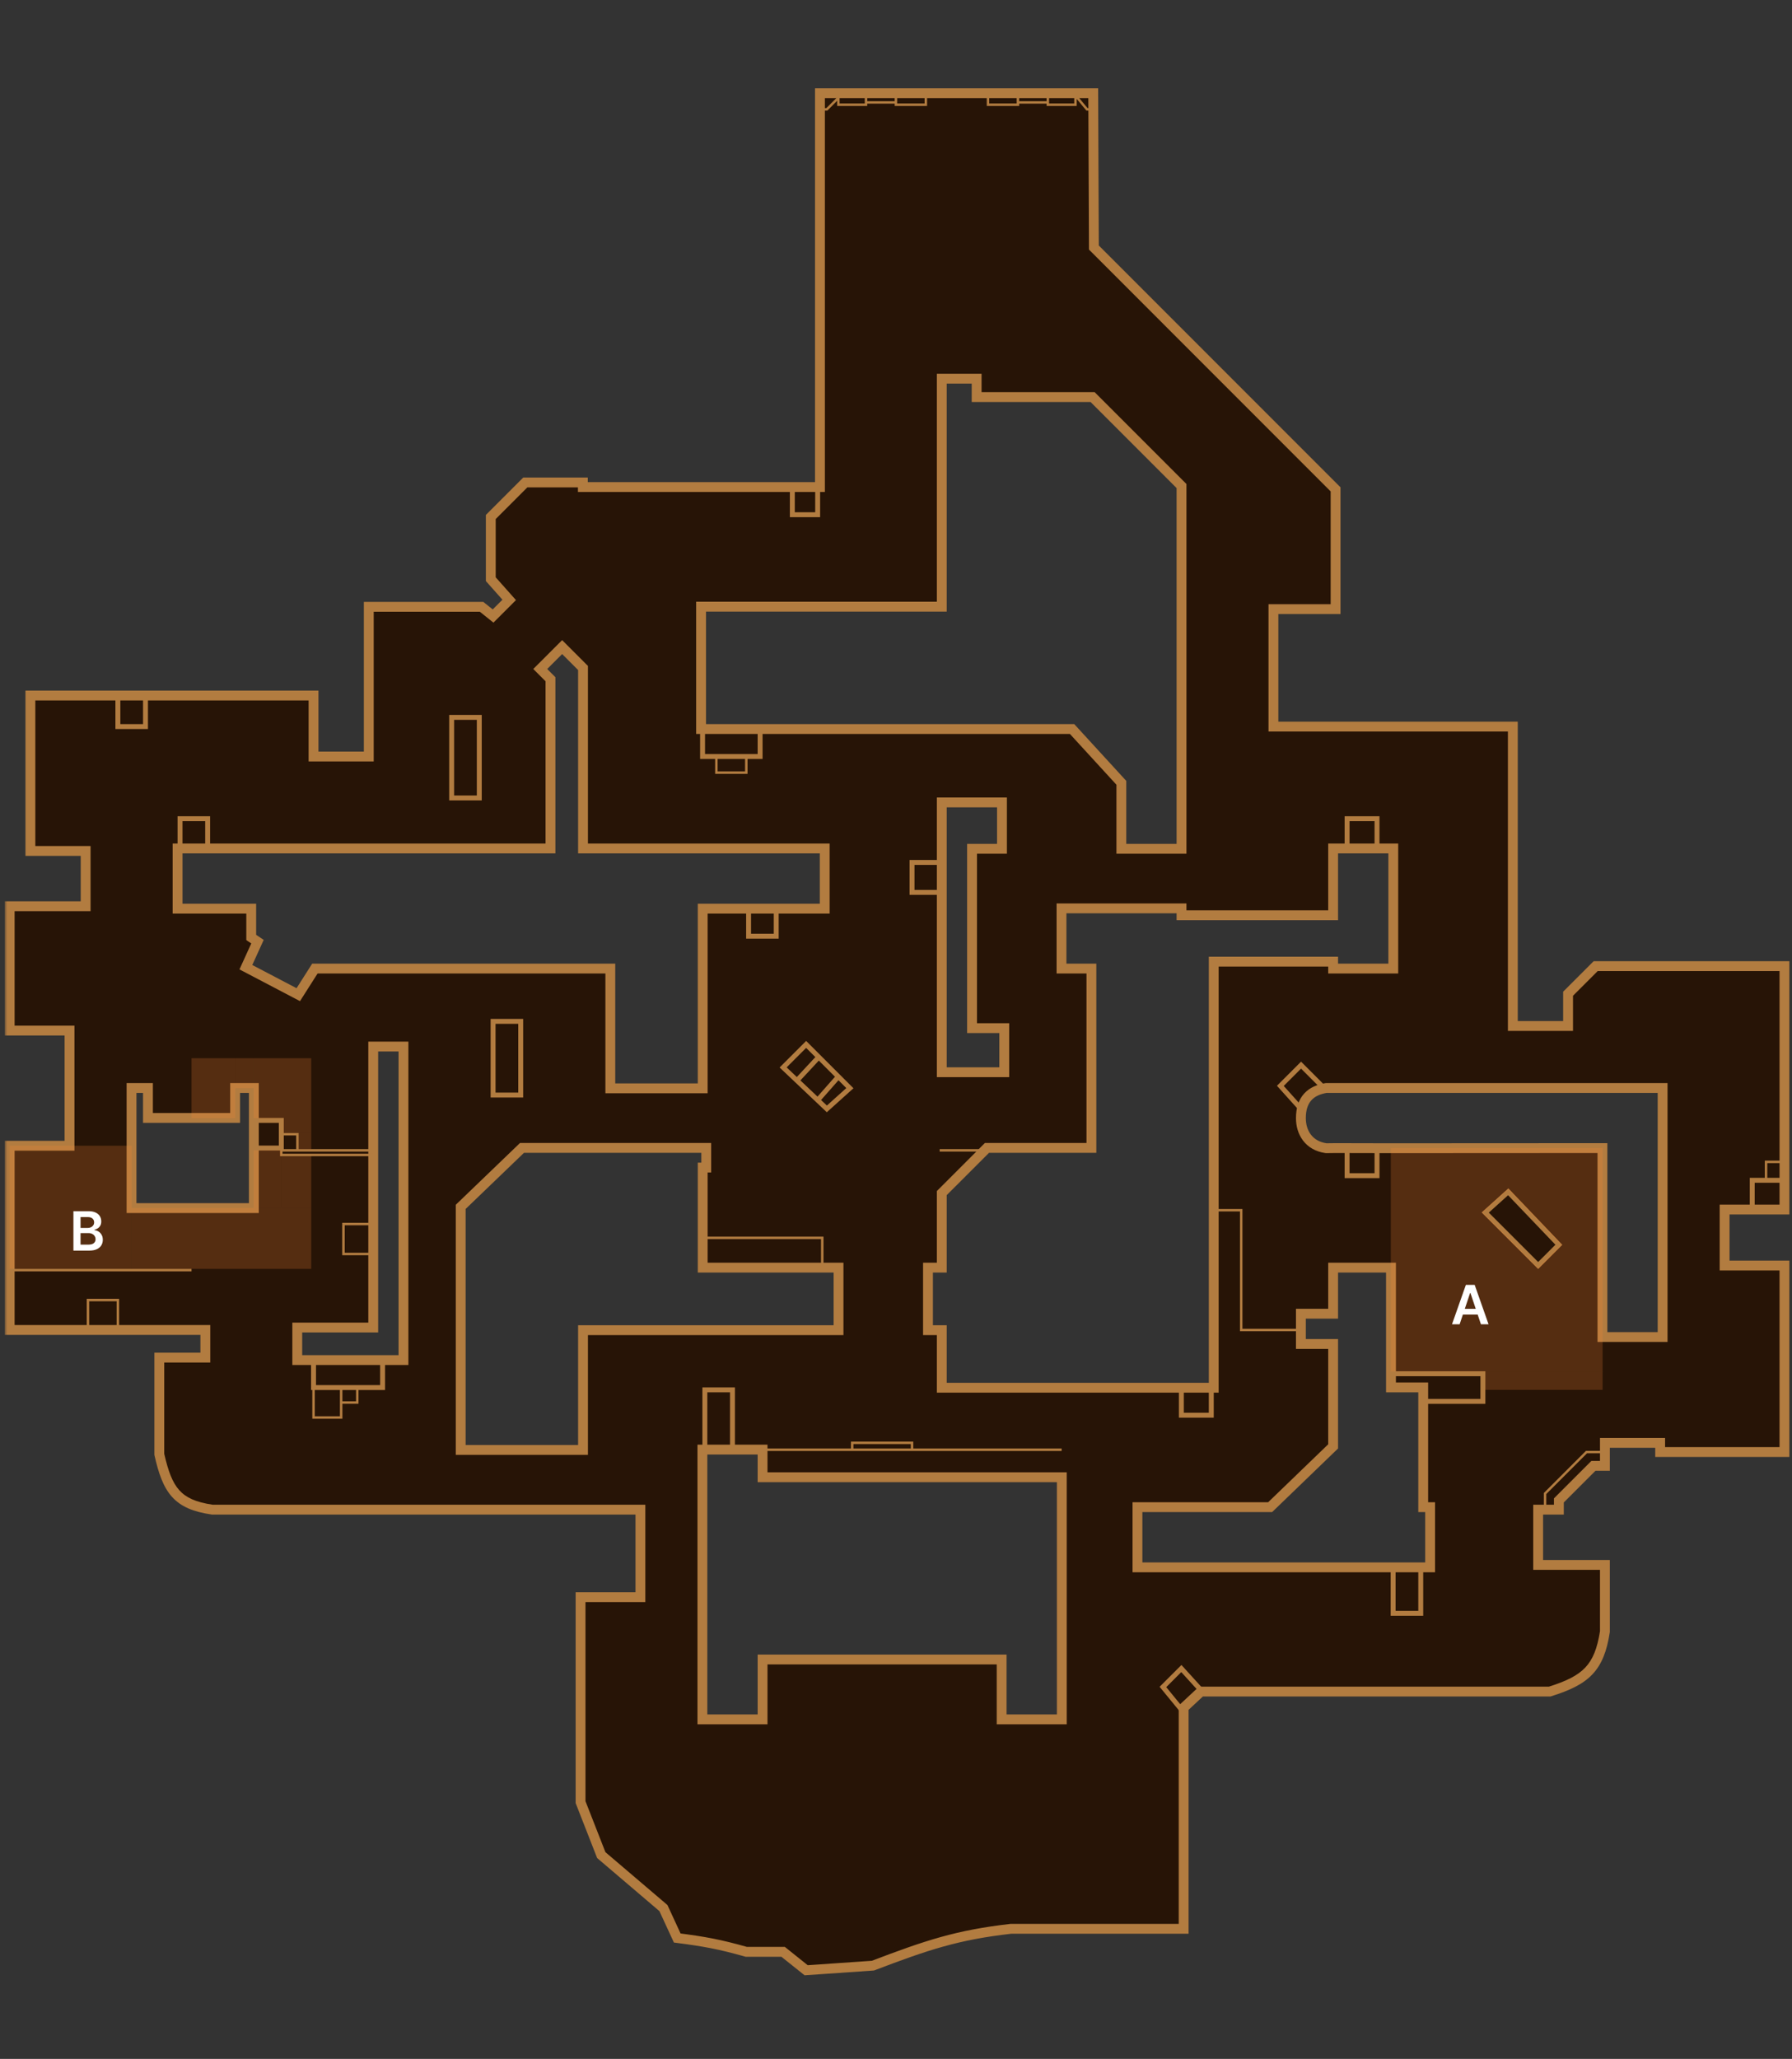 <svg width="364" height="418" viewBox="0 0 364 418" fill="none" xmlns="http://www.w3.org/2000/svg">
<rect x="0" y="0" width="364" height="418" fill="#333333" stroke="none"/>
<mask id="path-1-outside-1_316_678" maskUnits="userSpaceOnUse" x="0.967" y="17" width="363" height="385" fill="black">
<rect fill="white" x="0.967" y="17" width="363" height="385"/>
<path d="M177.308 399.064C188.297 394.881 194.448 392.822 205.363 391.584H240.43V346.696L243.938 343.424H314.775C322.18 341.113 324.841 338.621 325.997 331.267V317.707H312.437V306.485H316.645V304.614L323.659 297.601H325.997V292.926H337.218V294.796H362.467V256.922H350.311V245.556H362.467V196.138H324.126L318.515 201.748V208.294H307.293V147.51H258.666V123.663H271.291V99.35L222.195 50.254L222.063 18.927H166.553V98.882H118.393V97.946H106.704L99.691 104.96V117.585L103.431 121.793L100.158 125.065L97.82 123.195H74.909V153.588H63.687V141.207H6.175V172.759H17.397V183.98H1.967V209.229H14.124V232.608H1.967V270.014H41.711V275.625H32.36V295.263C34.009 302.506 35.938 305.446 43.114 306.485H130.083V324.253H117.926V365.867L122.134 376.621L134.758 387.375L137.564 393.454C143.058 394.163 146.128 394.718 151.591 396.26H159.073L163.749 400L177.308 399.064ZM227.774 172.323V158.926L217.767 148.009H142.405V123.163H191.302V76.873H198.381V80.613H221.935L239.996 98.674V172.323H227.774ZM123.972 220.951V196.637H63.961L60.836 201.549L60.589 201.937L60.182 201.724L50.363 196.58L49.944 196.36L50.14 195.93L52.302 191.174L51.252 190.475L51.03 190.326V184.479H36.068V172.258H111.815V137.897L110.091 136.173L109.738 135.819L114.185 131.372L114.539 131.726L118.28 135.466L118.426 135.612V172.258H167.521V184.479H142.74V220.951H123.972ZM191.302 217.678V162.906H203.525V172.323H197.446V208.729H203.992V217.678H191.302ZM191.302 281.735V270.046H188.498V257.356H191.302V242.22L191.449 242.073L200.333 233.189L200.48 233.043H221.695V196.637H215.617V184.415H239.996V185.817H270.791V172.258H283.012V196.637H270.791V195.234H246.542V281.735H191.302ZM60.381 276.125V269.514H75.812V212.47H81.955V276.125H60.381ZM26.716 245.265V220.886H30.054V226.965H47.757V220.886H51.563V245.265H26.716ZM325.496 271.449V233.084L282.044 233.108H282.042L271.294 233.084L269.426 233.108H269.387L269.349 233.104C267.591 232.852 266.299 232.05 265.455 230.925C264.617 229.809 264.244 228.411 264.244 226.997C264.244 225.103 264.736 223.683 265.661 222.674C266.581 221.67 267.871 221.137 269.337 220.893L269.378 220.887H337.718V271.449H325.496ZM93.58 294.36V245.02L93.733 244.872L105.89 233.183L106.035 233.043H143.457V237.039H142.74V257.356H170.327V270.046H118.426V294.36H93.58ZM231.046 318.206V305.984H257.997L270.791 293.648V272.852H264.245V266.708H270.791V257.356H282.544V281.671H289.09V305.984H290.494V318.206H231.046ZM142.675 349.066V294.295H154.897V299.906H215.681V349.066H203.459V336.909H154.897V349.066H142.675Z"/>
</mask>
<path d="M177.308 399.064C188.297 394.881 194.448 392.822 205.363 391.584H240.43V346.696L243.938 343.424H314.775C322.18 341.113 324.841 338.621 325.997 331.267V317.707H312.437V306.485H316.645V304.614L323.659 297.601H325.997V292.926H337.218V294.796H362.467V256.922H350.311V245.556H362.467V196.138H324.126L318.515 201.748V208.294H307.293V147.51H258.666V123.663H271.291V99.35L222.195 50.254L222.063 18.927H166.553V98.882H118.393V97.946H106.704L99.691 104.96V117.585L103.431 121.793L100.158 125.065L97.82 123.195H74.909V153.588H63.687V141.207H6.175V172.759H17.397V183.98H1.967V209.229H14.124V232.608H1.967V270.014H41.711V275.625H32.36V295.263C34.009 302.506 35.938 305.446 43.114 306.485H130.083V324.253H117.926V365.867L122.134 376.621L134.758 387.375L137.564 393.454C143.058 394.163 146.128 394.718 151.591 396.26H159.073L163.749 400L177.308 399.064ZM227.774 172.323V158.926L217.767 148.009H142.405V123.163H191.302V76.873H198.381V80.613H221.935L239.996 98.674V172.323H227.774ZM123.972 220.951V196.637H63.961L60.836 201.549L60.589 201.937L60.182 201.724L50.363 196.58L49.944 196.36L50.14 195.93L52.302 191.174L51.252 190.475L51.03 190.326V184.479H36.068V172.258H111.815V137.897L110.091 136.173L109.738 135.819L114.185 131.372L114.539 131.726L118.28 135.466L118.426 135.612V172.258H167.521V184.479H142.74V220.951H123.972ZM191.302 217.678V162.906H203.525V172.323H197.446V208.729H203.992V217.678H191.302ZM191.302 281.735V270.046H188.498V257.356H191.302V242.22L191.449 242.073L200.333 233.189L200.48 233.043H221.695V196.637H215.617V184.415H239.996V185.817H270.791V172.258H283.012V196.637H270.791V195.234H246.542V281.735H191.302ZM60.381 276.125V269.514H75.812V212.47H81.955V276.125H60.381ZM26.716 245.265V220.886H30.054V226.965H47.757V220.886H51.563V245.265H26.716ZM325.496 271.449V233.084L282.044 233.108H282.042L271.294 233.084L269.426 233.108H269.387L269.349 233.104C267.591 232.852 266.299 232.05 265.455 230.925C264.617 229.809 264.244 228.411 264.244 226.997C264.244 225.103 264.736 223.683 265.661 222.674C266.581 221.67 267.871 221.137 269.337 220.893L269.378 220.887H337.718V271.449H325.496ZM93.58 294.36V245.02L93.733 244.872L105.89 233.183L106.035 233.043H143.457V237.039H142.74V257.356H170.327V270.046H118.426V294.36H93.58ZM231.046 318.206V305.984H257.997L270.791 293.648V272.852H264.245V266.708H270.791V257.356H282.544V281.671H289.09V305.984H290.494V318.206H231.046ZM142.675 349.066V294.295H154.897V299.906H215.681V349.066H203.459V336.909H154.897V349.066H142.675Z" fill="#271406"/>
<path d="M177.308 399.064L177.664 399.999L177.525 400.052L177.377 400.062L177.308 399.064ZM205.363 391.584L205.25 390.59L205.306 390.584H205.363V391.584ZM240.43 391.584H241.43V392.584H240.43V391.584ZM240.43 346.696H239.43V346.262L239.748 345.965L240.43 346.696ZM243.938 343.424L243.256 342.693L243.544 342.424H243.938V343.424ZM314.775 343.424L315.073 344.378L314.927 344.424H314.775V343.424ZM325.997 331.267H326.997V331.345L326.984 331.422L325.997 331.267ZM325.997 317.707V316.707H326.997V317.707H325.997ZM312.437 317.707V318.707H311.437V317.707H312.437ZM312.437 306.485H311.437V305.485H312.437V306.485ZM316.645 306.485H317.645V307.485H316.645V306.485ZM316.645 304.614H315.645V304.2L315.938 303.907L316.645 304.614ZM323.659 297.601L322.952 296.893L323.244 296.601H323.659V297.601ZM325.997 297.601H326.997V298.601H325.997V297.601ZM325.997 292.926H324.997V291.926H325.997V292.926ZM337.218 292.926V291.926H338.218V292.926H337.218ZM337.218 294.796V295.796H336.218V294.796H337.218ZM362.467 294.796H363.467V295.796H362.467V294.796ZM362.467 256.922V255.922H363.467V256.922H362.467ZM350.311 256.922V257.922H349.311V256.922H350.311ZM350.311 245.556H349.311V244.556H350.311V245.556ZM362.467 245.556H363.467V246.556H362.467V245.556ZM362.467 196.138V195.138H363.467V196.138H362.467ZM324.126 196.138L323.419 195.431L323.712 195.138H324.126V196.138ZM318.515 201.748H317.515V201.334L317.808 201.041L318.515 201.748ZM318.515 208.294H319.515V209.294H318.515V208.294ZM307.293 208.294V209.294H306.293V208.294H307.293ZM307.293 147.51V146.51H308.293V147.51H307.293ZM258.666 147.51V148.51H257.666V147.51H258.666ZM258.666 123.663H257.666V122.663H258.666V123.663ZM271.291 123.663H272.291V124.663H271.291V123.663ZM271.291 99.35L271.998 98.642L272.291 98.935V99.35H271.291ZM222.195 50.254L221.488 50.961L221.197 50.67L221.195 50.258L222.195 50.254ZM222.063 18.927V17.927H223.059L223.063 18.922L222.063 18.927ZM166.553 18.927H165.553V17.927H166.553V18.927ZM166.553 98.882H167.553V99.882H166.553V98.882ZM118.393 98.882V99.882H117.393V98.882H118.393ZM118.393 97.946V96.946H119.393V97.946H118.393ZM106.704 97.946L105.996 97.239L106.289 96.946H106.704V97.946ZM99.691 104.96H98.691V104.546L98.984 104.253L99.691 104.96ZM99.691 117.585L98.944 118.249L98.691 117.965V117.585H99.691ZM103.431 121.793L104.179 121.129L104.805 121.833L104.138 122.5L103.431 121.793ZM100.158 125.065L100.865 125.773L100.232 126.405L99.533 125.846L100.158 125.065ZM97.82 123.195V122.195H98.171L98.445 122.414L97.82 123.195ZM74.909 123.195H73.909V122.195H74.909V123.195ZM74.909 153.588H75.909V154.588H74.909V153.588ZM63.687 153.588V154.588H62.687V153.588H63.687ZM63.687 141.207V140.207H64.687V141.207H63.687ZM6.175 141.207H5.175V140.207H6.175V141.207ZM6.175 172.759V173.759H5.175V172.759H6.175ZM17.397 172.759V171.759H18.397V172.759H17.397ZM17.397 183.98H18.397V184.98H17.397V183.98ZM1.967 183.98H0.967V182.98H1.967V183.98ZM1.967 209.229V210.229H0.967V209.229H1.967ZM14.124 209.229V208.229H15.124V209.229H14.124ZM14.124 232.608H15.124V233.608H14.124V232.608ZM1.967 232.608H0.967V231.608H1.967V232.608ZM1.967 270.014V271.014H0.967V270.014H1.967ZM41.711 270.014V269.014H42.711V270.014H41.711ZM41.711 275.625H42.711V276.625H41.711V275.625ZM32.36 275.625H31.36V274.625H32.36V275.625ZM32.36 295.263L31.385 295.485L31.36 295.375V295.263H32.36ZM43.114 306.485V307.485H43.042L42.97 307.475L43.114 306.485ZM130.083 306.485V305.485H131.083V306.485H130.083ZM130.083 324.253H131.083V325.253H130.083V324.253ZM117.926 324.253H116.926V323.253H117.926V324.253ZM117.926 365.867L116.995 366.232L116.926 366.056V365.867H117.926ZM122.134 376.621L121.486 377.382L121.295 377.219L121.203 376.985L122.134 376.621ZM134.758 387.375L135.407 386.614L135.574 386.756L135.666 386.956L134.758 387.375ZM137.564 393.454L137.436 394.446L136.888 394.375L136.656 393.873L137.564 393.454ZM151.591 396.26V397.26H151.453L151.32 397.222L151.591 396.26ZM159.073 396.26V395.26H159.424L159.697 395.479L159.073 396.26ZM163.749 400L163.817 400.998L163.428 401.024L163.124 400.781L163.749 400ZM227.774 172.323V173.323H226.774V172.323H227.774ZM227.774 158.926L228.511 158.25L228.774 158.537V158.926H227.774ZM217.767 148.009V147.009H218.207L218.504 147.333L217.767 148.009ZM142.405 148.009V149.009H141.405V148.009H142.405ZM142.405 123.163H141.405V122.163H142.405V123.163ZM191.302 123.163H192.302V124.163H191.302V123.163ZM191.302 76.873H190.302V75.873H191.302V76.873ZM198.381 76.873V75.873H199.381V76.873H198.381ZM198.381 80.613V81.613H197.381V80.613H198.381ZM221.935 80.613V79.613H222.349L222.642 79.906L221.935 80.613ZM239.996 98.674L240.703 97.967L240.996 98.26V98.674H239.996ZM239.996 172.323H240.996V173.323H239.996V172.323ZM123.972 220.951V221.951H122.972V220.951H123.972ZM123.972 196.637V195.637H124.972V196.637H123.972ZM63.961 196.637L63.118 196.1L63.412 195.637H63.961V196.637ZM60.836 201.549L61.68 202.086L61.68 202.086L60.836 201.549ZM60.589 201.937L61.433 202.474L60.939 203.248L60.126 202.823L60.589 201.937ZM60.182 201.724L59.719 202.61L59.718 202.609L60.182 201.724ZM50.363 196.58L49.899 197.466L49.898 197.466L50.363 196.58ZM49.944 196.36L49.479 197.246L48.642 196.807L49.034 195.946L49.944 196.36ZM50.14 195.93L51.05 196.344L51.05 196.344L50.14 195.93ZM52.302 191.174L52.857 190.342L53.565 190.813L53.213 191.588L52.302 191.174ZM51.252 190.475L50.698 191.307L50.698 191.307L51.252 190.475ZM51.03 190.326L50.475 191.158L50.03 190.861V190.326H51.03ZM51.03 184.479V183.479H52.03V184.479H51.03ZM36.068 184.479V185.479H35.068V184.479H36.068ZM36.068 172.258H35.068V171.258H36.068V172.258ZM111.815 172.258H112.815V173.258H111.815V172.258ZM111.815 137.897L112.522 137.191L112.815 137.483V137.897H111.815ZM110.091 136.173L110.798 135.466L110.799 135.466L110.091 136.173ZM109.738 135.819L109.031 136.526L108.324 135.819L109.031 135.112L109.738 135.819ZM114.185 131.372L113.478 130.665L114.185 129.958L114.892 130.665L114.185 131.372ZM114.539 131.726L113.832 132.433L113.831 132.433L114.539 131.726ZM118.28 135.466L118.987 134.759L118.987 134.759L118.28 135.466ZM118.426 135.612L119.133 134.905L119.426 135.198V135.612H118.426ZM118.426 172.258V173.258H117.426V172.258H118.426ZM167.521 172.258V171.258H168.521V172.258H167.521ZM167.521 184.479H168.521V185.479H167.521V184.479ZM142.74 184.479H141.74V183.479H142.74V184.479ZM142.74 220.951H143.74V221.951H142.74V220.951ZM191.302 217.678V218.678H190.302V217.678H191.302ZM191.302 162.906H190.302V161.906H191.302V162.906ZM203.525 162.906V161.906H204.525V162.906H203.525ZM203.525 172.323H204.525V173.323H203.525V172.323ZM197.446 172.323H196.446V171.323H197.446V172.323ZM197.446 208.729V209.729H196.446V208.729H197.446ZM203.992 208.729V207.729H204.992V208.729H203.992ZM203.992 217.678H204.992V218.678H203.992V217.678ZM191.302 281.735V282.735H190.302V281.735H191.302ZM191.302 270.046V269.046H192.302V270.046H191.302ZM188.498 270.046V271.046H187.498V270.046H188.498ZM188.498 257.356H187.498V256.356H188.498V257.356ZM191.302 257.356H192.302V258.356H191.302V257.356ZM191.302 242.22H190.302V241.806L190.595 241.513L191.302 242.22ZM191.449 242.073L190.742 241.366L190.742 241.366L191.449 242.073ZM200.333 233.189L201.041 233.897L201.041 233.897L200.333 233.189ZM200.48 233.043L199.773 232.336L200.066 232.043H200.48V233.043ZM221.695 233.043H222.695V234.043H221.695V233.043ZM221.695 196.637V195.637H222.695V196.637H221.695ZM215.617 196.637V197.637H214.617V196.637H215.617ZM215.617 184.415H214.617V183.415H215.617V184.415ZM239.996 184.415V183.415H240.996V184.415H239.996ZM239.996 185.817V186.817H238.996V185.817H239.996ZM270.791 185.817H271.791V186.817H270.791V185.817ZM270.791 172.258H269.791V171.258H270.791V172.258ZM283.012 172.258V171.258H284.012V172.258H283.012ZM283.012 196.637H284.012V197.637H283.012V196.637ZM270.791 196.637V197.637H269.791V196.637H270.791ZM270.791 195.234V194.234H271.791V195.234H270.791ZM246.542 195.234H245.542V194.234H246.542V195.234ZM246.542 281.735H247.542V282.735H246.542V281.735ZM60.381 276.125V277.125H59.381V276.125H60.381ZM60.381 269.514H59.381V268.514H60.381V269.514ZM75.812 269.514H76.812V270.514H75.812V269.514ZM75.812 212.47H74.812V211.47H75.812V212.47ZM81.955 212.47V211.47H82.955V212.47H81.955ZM81.955 276.125H82.955V277.125H81.955V276.125ZM26.716 245.265V246.265H25.716V245.265H26.716ZM26.716 220.886H25.716V219.886H26.716V220.886ZM30.054 220.886V219.886H31.054V220.886H30.054ZM30.054 226.965V227.965H29.054V226.965H30.054ZM47.757 226.965H48.757V227.965H47.757V226.965ZM47.757 220.886H46.757V219.886H47.757V220.886ZM51.563 220.886V219.886H52.563V220.886H51.563ZM51.563 245.265H52.563V246.265H51.563V245.265ZM325.496 271.449V272.449H324.496V271.449H325.496ZM325.496 233.084L325.495 232.084L326.496 232.083V233.084H325.496ZM282.044 233.108L282.045 234.108H282.044V233.108ZM282.042 233.108V234.108L282.04 234.108L282.042 233.108ZM271.294 233.084L271.281 232.084L271.289 232.084L271.297 232.084L271.294 233.084ZM269.426 233.108L269.439 234.108H269.426V233.108ZM269.387 233.108V234.108H269.323L269.26 234.1L269.387 233.108ZM269.349 233.104L269.222 234.095L269.215 234.094L269.208 234.093L269.349 233.104ZM265.455 230.925L264.655 231.525L264.655 231.525L265.455 230.925ZM264.244 226.997L263.244 226.997L263.244 226.997L264.244 226.997ZM265.661 222.674L264.923 221.998L264.924 221.998L265.661 222.674ZM269.337 220.893L269.173 219.906L269.184 219.904L269.196 219.903L269.337 220.893ZM269.378 220.887L269.237 219.897L269.307 219.887H269.378V220.887ZM337.718 220.887V219.887H338.718V220.887H337.718ZM337.718 271.449H338.718V272.449H337.718V271.449ZM93.58 294.36V295.36H92.58V294.36H93.58ZM93.58 245.02H92.58V244.594L92.886 244.299L93.58 245.02ZM93.733 244.872L93.04 244.151L93.04 244.151L93.733 244.872ZM105.89 233.183L106.585 233.902L106.583 233.903L105.89 233.183ZM106.035 233.043L105.34 232.324L105.63 232.043H106.035V233.043ZM143.457 233.043V232.043H144.457V233.043H143.457ZM143.457 237.039H144.457V238.039H143.457V237.039ZM142.74 237.039H141.74V236.039H142.74V237.039ZM142.74 257.356V258.356H141.74V257.356H142.74ZM170.327 257.356V256.356H171.327V257.356H170.327ZM170.327 270.046H171.327V271.046H170.327V270.046ZM118.426 270.046H117.426V269.046H118.426V270.046ZM118.426 294.36H119.426V295.36H118.426V294.36ZM231.046 318.206V319.206H230.046V318.206H231.046ZM231.046 305.984H230.046V304.984H231.046V305.984ZM257.997 305.984L258.691 306.704L258.4 306.984H257.997V305.984ZM270.791 293.648H271.791V294.073L271.485 294.368L270.791 293.648ZM270.791 272.852V271.852H271.791V272.852H270.791ZM264.245 272.852V273.852H263.245V272.852H264.245ZM264.245 266.708H263.245V265.708H264.245V266.708ZM270.791 266.708H271.791V267.708H270.791V266.708ZM270.791 257.356H269.791V256.356H270.791V257.356ZM282.544 257.356V256.356H283.544V257.356H282.544ZM282.544 281.671V282.671H281.544V281.671H282.544ZM289.09 281.671V280.671H290.09V281.671H289.09ZM289.09 305.984V306.984H288.09V305.984H289.09ZM290.494 305.984V304.984H291.494V305.984H290.494ZM290.494 318.206H291.494V319.206H290.494V318.206ZM142.675 349.066V350.066H141.675V349.066H142.675ZM142.675 294.295H141.675V293.295H142.675V294.295ZM154.897 294.295V293.295H155.897V294.295H154.897ZM154.897 299.906V300.906H153.897V299.906H154.897ZM215.681 299.906V298.906H216.681V299.906H215.681ZM215.681 349.066H216.681V350.066H215.681V349.066ZM203.459 349.066V350.066H202.459V349.066H203.459ZM203.459 336.909V335.909H204.459V336.909H203.459ZM154.897 336.909H153.897V335.909H154.897V336.909ZM154.897 349.066H155.897V350.066H154.897V349.066ZM177.308 399.064L176.952 398.13C187.972 393.935 194.213 391.842 205.25 390.59L205.363 391.584L205.476 392.578C194.683 393.802 188.623 395.827 177.664 399.999L177.308 399.064ZM205.363 391.584V390.584H240.43V391.584V392.584H205.363V391.584ZM240.43 391.584H239.43V346.696H240.43H241.43V391.584H240.43ZM240.43 346.696L239.748 345.965L243.256 342.693L243.938 343.424L244.62 344.155L241.112 347.428L240.43 346.696ZM243.938 343.424V342.424H314.775V343.424V344.424H243.938V343.424ZM314.775 343.424L314.477 342.469C318.141 341.326 320.451 340.187 322.004 338.549C323.538 336.93 324.445 334.701 325.009 331.111L325.997 331.267L326.984 331.422C326.393 335.187 325.391 337.882 323.455 339.924C321.537 341.949 318.813 343.211 315.073 344.378L314.775 343.424ZM325.997 331.267H324.997V317.707H325.997H326.997V331.267H325.997ZM325.997 317.707V318.707H312.437V317.707V316.707H325.997V317.707ZM312.437 317.707H311.437V306.485H312.437H313.437V317.707H312.437ZM312.437 306.485V305.485H316.645V306.485V307.485H312.437V306.485ZM316.645 306.485H315.645V304.614H316.645H317.645V306.485H316.645ZM316.645 304.614L315.938 303.907L322.952 296.893L323.659 297.601L324.366 298.308L317.352 305.321L316.645 304.614ZM323.659 297.601V296.601H325.997V297.601V298.601H323.659V297.601ZM325.997 297.601H324.997V292.926H325.997H326.997V297.601H325.997ZM325.997 292.926V291.926H337.218V292.926V293.926H325.997V292.926ZM337.218 292.926H338.218V294.796H337.218H336.218V292.926H337.218ZM337.218 294.796V293.796H362.467V294.796V295.796H337.218V294.796ZM362.467 294.796H361.467V256.922H362.467H363.467V294.796H362.467ZM362.467 256.922V257.922H350.311V256.922V255.922H362.467V256.922ZM350.311 256.922H349.311V245.556H350.311H351.311V256.922H350.311ZM350.311 245.556V244.556H362.467V245.556V246.556H350.311V245.556ZM362.467 245.556H361.467V196.138H362.467H363.467V245.556H362.467ZM362.467 196.138V197.138H324.126V196.138V195.138H362.467V196.138ZM324.126 196.138L324.834 196.845L319.222 202.455L318.515 201.748L317.808 201.041L323.419 195.431L324.126 196.138ZM318.515 201.748H319.515V208.294H318.515H317.515V201.748H318.515ZM318.515 208.294V209.294H307.293V208.294V207.294H318.515V208.294ZM307.293 208.294H306.293V147.51H307.293H308.293V208.294H307.293ZM307.293 147.51V148.51H258.666V147.51V146.51H307.293V147.51ZM258.666 147.51H257.666V123.663H258.666H259.666V147.51H258.666ZM258.666 123.663V122.663H271.291V123.663V124.663H258.666V123.663ZM271.291 123.663H270.291V99.35H271.291H272.291V123.663H271.291ZM271.291 99.35L270.583 100.057L221.488 50.961L222.195 50.254L222.902 49.547L271.998 98.642L271.291 99.35ZM222.195 50.254L221.195 50.258L221.063 18.931L222.063 18.927L223.063 18.922L223.195 50.25L222.195 50.254ZM222.063 18.927V19.927H166.553V18.927V17.927H222.063V18.927ZM166.553 18.927H167.553V98.882H166.553H165.553V18.927H166.553ZM166.553 98.882V99.882H118.393V98.882V97.882H166.553V98.882ZM118.393 98.882H117.393V97.946H118.393H119.393V98.882H118.393ZM118.393 97.946V98.946H106.704V97.946V96.946H118.393V97.946ZM106.704 97.946L107.411 98.653L100.398 105.667L99.691 104.96L98.984 104.253L105.996 97.239L106.704 97.946ZM99.691 104.96H100.691V117.585H99.691H98.691V104.96H99.691ZM99.691 117.585L100.438 116.921L104.179 121.129L103.431 121.793L102.684 122.457L98.944 118.249L99.691 117.585ZM103.431 121.793L104.138 122.5L100.865 125.773L100.158 125.065L99.451 124.358L102.724 121.086L103.431 121.793ZM100.158 125.065L99.533 125.846L97.195 123.976L97.82 123.195L98.445 122.414L100.782 124.285L100.158 125.065ZM97.82 123.195V124.195H74.909V123.195V122.195H97.82V123.195ZM74.909 123.195H75.909V153.588H74.909H73.909V123.195H74.909ZM74.909 153.588V154.588H63.687V153.588V152.588H74.909V153.588ZM63.687 153.588H62.687V141.207H63.687H64.687V153.588H63.687ZM63.687 141.207V142.207H6.175V141.207V140.207H63.687V141.207ZM6.175 141.207H7.175V172.759H6.175H5.175V141.207H6.175ZM6.175 172.759V171.759H17.397V172.759V173.759H6.175V172.759ZM17.397 172.759H18.397V183.98H17.397H16.397V172.759H17.397ZM17.397 183.98V184.98H1.967V183.98V182.98H17.397V183.98ZM1.967 183.98H2.967V209.229H1.967H0.967V183.98H1.967ZM1.967 209.229V208.229H14.124V209.229V210.229H1.967V209.229ZM14.124 209.229H15.124V232.608H14.124H13.124V209.229H14.124ZM14.124 232.608V233.608H1.967V232.608V231.608H14.124V232.608ZM1.967 232.608H2.967V270.014H1.967H0.967V232.608H1.967ZM1.967 270.014V269.014H41.711V270.014V271.014H1.967V270.014ZM41.711 270.014H42.711V275.625H41.711H40.711V270.014H41.711ZM41.711 275.625V276.625H32.36V275.625V274.625H41.711V275.625ZM32.36 275.625H33.36V295.263H32.36H31.36V275.625H32.36ZM32.36 295.263L33.335 295.041C34.157 298.65 35.009 300.97 36.409 302.533C37.772 304.056 39.781 304.992 43.257 305.496L43.114 306.485L42.97 307.475C39.271 306.939 36.727 305.886 34.919 303.868C33.149 301.891 32.212 299.119 31.385 295.485L32.36 295.263ZM43.114 306.485V305.485H130.083V306.485V307.485H43.114V306.485ZM130.083 306.485H131.083V324.253H130.083H129.083V306.485H130.083ZM130.083 324.253V325.253H117.926V324.253V323.253H130.083V324.253ZM117.926 324.253H118.926V365.867H117.926H116.926V324.253H117.926ZM117.926 365.867L118.858 365.503L123.066 376.257L122.134 376.621L121.203 376.985L116.995 366.232L117.926 365.867ZM122.134 376.621L122.783 375.86L135.407 386.614L134.758 387.375L134.11 388.136L121.486 377.382L122.134 376.621ZM134.758 387.375L135.666 386.956L138.472 393.035L137.564 393.454L136.656 393.873L133.85 387.794L134.758 387.375ZM137.564 393.454L137.692 392.462C143.224 393.176 146.344 393.74 151.863 395.297L151.591 396.26L151.32 397.222C145.913 395.697 142.893 395.15 137.436 394.446L137.564 393.454ZM151.591 396.26V395.26H159.073V396.26V397.26H151.591V396.26ZM159.073 396.26L159.697 395.479L164.373 399.219L163.749 400L163.124 400.781L158.448 397.041L159.073 396.26ZM163.749 400L163.68 399.002L177.239 398.067L177.308 399.064L177.377 400.062L163.817 400.998L163.749 400ZM227.774 172.323H226.774V158.926H227.774H228.774V172.323H227.774ZM227.774 158.926L227.037 159.601L217.03 148.684L217.767 148.009L218.504 147.333L228.511 158.25L227.774 158.926ZM217.767 148.009V149.009H142.405V148.009V147.009H217.767V148.009ZM142.405 148.009H141.405V123.163H142.405H143.405V148.009H142.405ZM142.405 123.163V122.163H191.302V123.163V124.163H142.405V123.163ZM191.302 123.163H190.302V76.873H191.302H192.302V123.163H191.302ZM191.302 76.873V75.873H198.381V76.873V77.873H191.302V76.873ZM198.381 76.873H199.381V80.613H198.381H197.381V76.873H198.381ZM198.381 80.613V79.613H221.935V80.613V81.613H198.381V80.613ZM221.935 80.613L222.642 79.906L240.703 97.967L239.996 98.674L239.288 99.381L221.228 81.32L221.935 80.613ZM239.996 98.674H240.996V172.323H239.996H238.996V98.674H239.996ZM239.996 172.323V173.323H227.774V172.323V171.323H239.996V172.323ZM123.972 220.951H122.972V196.637H123.972H124.972V220.951H123.972ZM123.972 196.637V197.637H63.961V196.637V195.637H123.972V196.637ZM63.961 196.637L64.805 197.173L61.68 202.086L60.836 201.549L59.993 201.012L63.118 196.1L63.961 196.637ZM60.836 201.549L61.68 202.086L61.433 202.474L60.589 201.937L59.746 201.399L59.993 201.011L60.836 201.549ZM60.589 201.937L60.126 202.823L59.719 202.61L60.182 201.724L60.645 200.837L61.053 201.05L60.589 201.937ZM60.182 201.724L59.718 202.609L49.899 197.466L50.363 196.58L50.827 195.694L60.646 200.838L60.182 201.724ZM50.363 196.58L49.898 197.466L49.479 197.246L49.944 196.36L50.408 195.475L50.827 195.694L50.363 196.58ZM49.944 196.36L49.034 195.946L49.23 195.515L50.14 195.93L51.05 196.344L50.854 196.775L49.944 196.36ZM50.14 195.93L49.23 195.516L51.392 190.76L52.302 191.174L53.213 191.588L51.05 196.344L50.14 195.93ZM52.302 191.174L51.748 192.006L50.698 191.307L51.252 190.475L51.807 189.642L52.857 190.342L52.302 191.174ZM51.252 190.475L50.698 191.307L50.475 191.158L51.03 190.326L51.584 189.494L51.807 189.643L51.252 190.475ZM51.03 190.326H50.03V184.479H51.03H52.03V190.326H51.03ZM51.03 184.479V185.479H36.068V184.479V183.479H51.03V184.479ZM36.068 184.479H35.068V172.258H36.068H37.068V184.479H36.068ZM36.068 172.258V171.258H111.815V172.258V173.258H36.068V172.258ZM111.815 172.258H110.815V137.897H111.815H112.815V172.258H111.815ZM111.815 137.897L111.108 138.604L109.384 136.88L110.091 136.173L110.799 135.466L112.522 137.191L111.815 137.897ZM110.091 136.173L109.384 136.88L109.031 136.526L109.738 135.819L110.445 135.112L110.798 135.466L110.091 136.173ZM109.738 135.819L109.031 135.112L113.478 130.665L114.185 131.372L114.892 132.079L110.445 136.526L109.738 135.819ZM114.185 131.372L114.892 130.665L115.246 131.018L114.539 131.726L113.831 132.433L113.478 132.079L114.185 131.372ZM114.539 131.726L115.246 131.018L118.987 134.759L118.28 135.466L117.573 136.173L113.832 132.433L114.539 131.726ZM118.28 135.466L118.987 134.759L119.133 134.905L118.426 135.612L117.719 136.319L117.573 136.173L118.28 135.466ZM118.426 135.612H119.426V172.258H118.426H117.426V135.612H118.426ZM118.426 172.258V171.258H167.521V172.258V173.258H118.426V172.258ZM167.521 172.258H168.521V184.479H167.521H166.521V172.258H167.521ZM167.521 184.479V185.479H142.74V184.479V183.479H167.521V184.479ZM142.74 184.479H143.74V220.951H142.74H141.74V184.479H142.74ZM142.74 220.951V221.951H123.972V220.951V219.951H142.74V220.951ZM191.302 217.678H190.302V162.906H191.302H192.302V217.678H191.302ZM191.302 162.906V161.906H203.525V162.906V163.906H191.302V162.906ZM203.525 162.906H204.525V172.323H203.525H202.525V162.906H203.525ZM203.525 172.323V173.323H197.446V172.323V171.323H203.525V172.323ZM197.446 172.323H198.446V208.729H197.446H196.446V172.323H197.446ZM197.446 208.729V207.729H203.992V208.729V209.729H197.446V208.729ZM203.992 208.729H204.992V217.678H203.992H202.992V208.729H203.992ZM203.992 217.678V218.678H191.302V217.678V216.678H203.992V217.678ZM191.302 281.735H190.302V270.046H191.302H192.302V281.735H191.302ZM191.302 270.046V271.046H188.498V270.046V269.046H191.302V270.046ZM188.498 270.046H187.498V257.356H188.498H189.498V270.046H188.498ZM188.498 257.356V256.356H191.302V257.356V258.356H188.498V257.356ZM191.302 257.356H190.302V242.22H191.302H192.302V257.356H191.302ZM191.302 242.22L190.595 241.513L190.742 241.366L191.449 242.073L192.156 242.78L192.009 242.927L191.302 242.22ZM191.449 242.073L190.742 241.366L199.626 232.482L200.333 233.189L201.041 233.897L192.156 242.78L191.449 242.073ZM200.333 233.189L199.626 232.482L199.773 232.336L200.48 233.043L201.187 233.75L201.041 233.897L200.333 233.189ZM200.48 233.043V232.043H221.695V233.043V234.043H200.48V233.043ZM221.695 233.043H220.695V196.637H221.695H222.695V233.043H221.695ZM221.695 196.637V197.637H215.617V196.637V195.637H221.695V196.637ZM215.617 196.637H214.617V184.415H215.617H216.617V196.637H215.617ZM215.617 184.415V183.415H239.996V184.415V185.415H215.617V184.415ZM239.996 184.415H240.996V185.817H239.996H238.996V184.415H239.996ZM239.996 185.817V184.817H270.791V185.817V186.817H239.996V185.817ZM270.791 185.817H269.791V172.258H270.791H271.791V185.817H270.791ZM270.791 172.258V171.258H283.012V172.258V173.258H270.791V172.258ZM283.012 172.258H284.012V196.637H283.012H282.012V172.258H283.012ZM283.012 196.637V197.637H270.791V196.637V195.637H283.012V196.637ZM270.791 196.637H269.791V195.234H270.791H271.791V196.637H270.791ZM270.791 195.234V196.234H246.542V195.234V194.234H270.791V195.234ZM246.542 195.234H247.542V281.735H246.542H245.542V195.234H246.542ZM246.542 281.735V282.735H191.302V281.735V280.735H246.542V281.735ZM60.381 276.125H59.381V269.514H60.381H61.381V276.125H60.381ZM60.381 269.514V268.514H75.812V269.514V270.514H60.381V269.514ZM75.812 269.514H74.812V212.47H75.812H76.812V269.514H75.812ZM75.812 212.47V211.47H81.955V212.47V213.47H75.812V212.47ZM81.955 212.47H82.955V276.125H81.955H80.955V212.47H81.955ZM81.955 276.125V277.125H60.381V276.125V275.125H81.955V276.125ZM26.716 245.265H25.716V220.886H26.716H27.716V245.265H26.716ZM26.716 220.886V219.886H30.054V220.886V221.886H26.716V220.886ZM30.054 220.886H31.054V226.965H30.054H29.054V220.886H30.054ZM30.054 226.965V225.965H47.757V226.965V227.965H30.054V226.965ZM47.757 226.965H46.757V220.886H47.757H48.757V226.965H47.757ZM47.757 220.886V219.886H51.563V220.886V221.886H47.757V220.886ZM51.563 220.886H52.563V245.265H51.563H50.563V220.886H51.563ZM51.563 245.265V246.265H26.716V245.265V244.265H51.563V245.265ZM325.496 271.449H324.496V233.084H325.496H326.496V271.449H325.496ZM325.496 233.084L325.496 234.084L282.045 234.108L282.044 233.108L282.044 232.108L325.495 232.084L325.496 233.084ZM282.044 233.108V234.108H282.042V233.108V232.108H282.044V233.108ZM282.042 233.108L282.04 234.108L271.292 234.084L271.294 233.084L271.297 232.084L282.045 232.108L282.042 233.108ZM271.294 233.084L271.308 234.084L269.439 234.108L269.426 233.108L269.413 232.108L271.281 232.084L271.294 233.084ZM269.426 233.108V234.108H269.387V233.108V232.108H269.426V233.108ZM269.387 233.108L269.26 234.1L269.222 234.095L269.349 233.104L269.476 232.112L269.514 232.117L269.387 233.108ZM269.349 233.104L269.208 234.093C267.205 233.807 265.67 232.876 264.655 231.525L265.455 230.925L266.254 230.324C266.929 231.223 267.976 231.897 269.491 232.114L269.349 233.104ZM265.455 230.925L264.655 231.525C263.66 230.201 263.244 228.579 263.244 226.997H264.244H265.244C265.244 228.243 265.573 229.417 266.254 230.324L265.455 230.925ZM264.244 226.997L263.244 226.997C263.244 224.929 263.784 223.241 264.923 221.998L265.661 222.674L266.398 223.35C265.687 224.125 265.244 225.277 265.244 226.997L264.244 226.997ZM265.661 222.674L264.924 221.998C266.047 220.772 267.578 220.172 269.173 219.906L269.337 220.893L269.502 221.879C268.163 222.102 267.114 222.568 266.398 223.35L265.661 222.674ZM269.337 220.893L269.196 219.903L269.237 219.897L269.378 220.887L269.52 221.877L269.479 221.883L269.337 220.893ZM269.378 220.887V219.887H337.718V220.887V221.887H269.378V220.887ZM337.718 220.887H338.718V271.449H337.718H336.718V220.887H337.718ZM337.718 271.449V272.449H325.496V271.449V270.449H337.718V271.449ZM93.58 294.36H92.58V245.02H93.58H94.58V294.36H93.58ZM93.58 245.02L92.886 244.299L93.04 244.151L93.733 244.872L94.426 245.593L94.273 245.74L93.58 245.02ZM93.733 244.872L93.04 244.151L105.197 232.462L105.89 233.183L106.583 233.903L94.426 245.593L93.733 244.872ZM105.89 233.183L105.195 232.463L105.34 232.324L106.035 233.043L106.73 233.762L106.585 233.902L105.89 233.183ZM106.035 233.043V232.043H143.457V233.043V234.043H106.035V233.043ZM143.457 233.043H144.457V237.039H143.457H142.457V233.043H143.457ZM143.457 237.039V238.039H142.74V237.039V236.039H143.457V237.039ZM142.74 237.039H143.74V257.356H142.74H141.74V237.039H142.74ZM142.74 257.356V256.356H170.327V257.356V258.356H142.74V257.356ZM170.327 257.356H171.327V270.046H170.327H169.327V257.356H170.327ZM170.327 270.046V271.046H118.426V270.046V269.046H170.327V270.046ZM118.426 270.046H119.426V294.36H118.426H117.426V270.046H118.426ZM118.426 294.36V295.36H93.58V294.36V293.36H118.426V294.36ZM231.046 318.206H230.046V305.984H231.046H232.046V318.206H231.046ZM231.046 305.984V304.984H257.997V305.984V306.984H231.046V305.984ZM257.997 305.984L257.302 305.265L270.096 292.929L270.791 293.648L271.485 294.368L258.691 306.704L257.997 305.984ZM270.791 293.648H269.791V272.852H270.791H271.791V293.648H270.791ZM270.791 272.852V273.852H264.245V272.852V271.852H270.791V272.852ZM264.245 272.852H263.245V266.708H264.245H265.245V272.852H264.245ZM264.245 266.708V265.708H270.791V266.708V267.708H264.245V266.708ZM270.791 266.708H269.791V257.356H270.791H271.791V266.708H270.791ZM270.791 257.356V256.356H282.544V257.356V258.356H270.791V257.356ZM282.544 257.356H283.544V281.671H282.544H281.544V257.356H282.544ZM282.544 281.671V280.671H289.09V281.671V282.671H282.544V281.671ZM289.09 281.671H290.09V305.984H289.09H288.09V281.671H289.09ZM289.09 305.984V304.984H290.494V305.984V306.984H289.09V305.984ZM290.494 305.984H291.494V318.206H290.494H289.494V305.984H290.494ZM290.494 318.206V319.206H231.046V318.206V317.206H290.494V318.206ZM142.675 349.066H141.675V294.295H142.675H143.675V349.066H142.675ZM142.675 294.295V293.295H154.897V294.295V295.295H142.675V294.295ZM154.897 294.295H155.897V299.906H154.897H153.897V294.295H154.897ZM154.897 299.906V298.906H215.681V299.906V300.906H154.897V299.906ZM215.681 299.906H216.681V349.066H215.681H214.681V299.906H215.681ZM215.681 349.066V350.066H203.459V349.066V348.066H215.681V349.066ZM203.459 349.066H202.459V336.909H203.459H204.459V349.066H203.459ZM203.459 336.909V337.909H154.897V336.909V335.909H203.459V336.909ZM154.897 336.909H155.897V349.066H154.897H153.897V336.909H154.897ZM154.897 349.066V350.066H142.675V349.066V348.066H154.897V349.066Z" fill="#B27C40" mask="url(#path-1-outside-1_316_678)"/>
<path d="M17.865 270.482V263.936H23.944V270.482M76.312 254.584H69.766V248.506H75.844" stroke="#B27C40" stroke-width="0.5"/>
<path d="M75.844 234.479H57.141V233.543H75.844" stroke="#B27C40" stroke-width="0.5"/>
<path d="M57.141 233.076V227.465H51.53V233.076H57.141Z" stroke="#B27C40"/>
<path d="M57.141 230.27H60.414V233.543" stroke="#B27C40" stroke-width="0.5"/>
<path d="M63.687 275.625V281.704H77.715V275.625M143.175 294.328V282.171H148.786V294.328M161.878 219.368L159.073 216.711L163.748 212.035L170.294 218.581M161.878 219.368L166.086 214.84M161.878 219.368L166.086 223.355M166.086 223.355L167.956 225.127L172.632 220.919L170.294 218.581M166.086 223.355L170.294 218.581M152.059 183.98V190.059H157.67V183.98M191.803 181.175H185.257V175.096H191.803M142.707 147.509V153.588H154.397V147.509M273.628 172.291V166.212H279.707V172.291M264.277 225.127L260.069 220.451L264.277 216.243L268.953 220.919M273.628 233.076V238.687H279.707V233.076M282.512 278.898H301.215V284.509H289.058M355.922 245.7V239.622H362.468M160.943 98.414V104.493H166.086V98.414M36.568 172.759C36.568 172.384 36.568 168.239 36.568 166.212H42.179V172.291M23.943 140.963V147.509H29.554V140.963M239.963 281.704V287.314H246.041V281.704M282.98 318.174V327.526H288.591V318.174M244.639 343.891L239.963 338.748L236.222 342.488L240.431 347.632M100.158 222.321V207.359H105.769V222.321H100.158ZM302.15 246.635L312.437 256.922L316.645 252.714L306.359 241.96L301.683 246.168L302.15 246.635ZM91.742 145.639V162.004H97.353V145.639H91.742Z" stroke="#B27C40"/>
<path d="M63.688 281.704V287.782H69.298V284.743M69.298 281.704V284.743M69.298 284.743H72.571V281.704" stroke="#B27C40" stroke-width="0.5"/>
<path d="M145.513 153.588V156.861H151.592V153.588M142.708 251.311H167.022V257.39M1.5 257.857H38.906M154.865 294.328H173.1M215.649 294.328H185.257M173.1 294.328V292.925H185.257V294.328M173.1 294.328H185.257M246.509 245.7H252.12V270.014H264.277M313.84 306.953V303.212L322.256 294.796H326.465M170.295 18.459V21.264H175.905V20.797M175.905 18.459V20.797M175.905 20.797C176.28 20.797 180.114 20.797 181.984 20.797M181.984 20.797V18.459M181.984 20.797V21.264H188.062V18.459M200.687 18.459V21.264H206.765V18.459M218.455 18.459V19.394M212.844 18.459V21.264H218.455V19.394M218.455 19.394L220.793 22.199H222.663" stroke="#B27C40" stroke-width="0.5"/>
<path d="M201.154 233.543H190.868" stroke="#B27C40" stroke-width="0.5"/>
<path d="M206.765 20.797H212.844M170.295 19.861L167.957 22.199H166.086M358.727 239.622V235.881H362.936" stroke="#B27C40" stroke-width="0.5"/>
<path d="M325.529 233.076H282.512V278.431H325.529V233.076ZM301.215 246.168L306.358 241.492L317.113 252.714L312.437 257.39L301.215 246.168Z" fill="#F08234" fill-opacity="0.23"/>
<path d="M301.683 282.171H325.529V278.431H301.683V282.171Z" fill="#F08234" fill-opacity="0.23"/>
<path d="M296.485 268.857H294.938L297.755 260.857H299.544L302.364 268.857H300.817L298.681 262.498H298.618L296.485 268.857ZM296.536 265.72H300.755V266.885H296.536V265.72Z" fill="white"/>
<path d="M1.967 257.595H26.749V232.608H1.967V257.595Z" fill="#F08234" fill-opacity="0.23"/>
<path d="M26.748 257.606H63.219V245.233H26.748V257.606Z" fill="#F08234" fill-opacity="0.23"/>
<path d="M51.53 245.233H57.141V233.543H51.53V245.233Z" fill="#F08234" fill-opacity="0.23"/>
<path d="M57.141 245.233H63.219V234.718H57.141V245.233Z" fill="#F08234" fill-opacity="0.23"/>
<path d="M38.905 226.997H47.789V214.84H38.905V226.997Z" fill="#F08234" fill-opacity="0.23"/>
<path d="M47.79 220.919H51.53V214.84H47.79V220.919Z" fill="#F08234" fill-opacity="0.23"/>
<path d="M51.53 226.997H63.219V214.84H51.53V226.997Z" fill="#F08234" fill-opacity="0.23"/>
<path d="M57.608 230.035H63.219V226.997H57.608V230.035Z" fill="#F08234" fill-opacity="0.23"/>
<path d="M60.648 233.31H63.22V230.037H60.648V233.31Z" fill="#F08234" fill-opacity="0.23"/>
<path d="M14.913 253.895V245.895H17.976C18.554 245.895 19.034 245.986 19.417 246.168C19.802 246.348 20.09 246.594 20.28 246.906C20.473 247.219 20.569 247.573 20.569 247.969C20.569 248.295 20.507 248.573 20.382 248.805C20.257 249.034 20.089 249.22 19.878 249.364C19.667 249.507 19.431 249.61 19.171 249.672V249.75C19.455 249.766 19.727 249.853 19.987 250.012C20.25 250.168 20.465 250.39 20.632 250.676C20.799 250.962 20.882 251.309 20.882 251.715C20.882 252.129 20.782 252.502 20.581 252.832C20.381 253.16 20.078 253.42 19.675 253.61C19.271 253.8 18.763 253.895 18.151 253.895H14.913ZM16.362 252.684H17.921C18.447 252.684 18.826 252.584 19.058 252.383C19.292 252.18 19.409 251.92 19.409 251.602C19.409 251.365 19.351 251.151 19.233 250.961C19.116 250.768 18.95 250.617 18.733 250.508C18.517 250.396 18.259 250.34 17.96 250.34H16.362V252.684ZM16.362 249.297H17.796C18.046 249.297 18.271 249.252 18.472 249.16C18.672 249.067 18.83 248.935 18.944 248.766C19.061 248.594 19.12 248.391 19.12 248.156C19.12 247.847 19.011 247.591 18.792 247.391C18.576 247.19 18.254 247.09 17.827 247.09H16.362V249.297Z" fill="white"/>
</svg>

